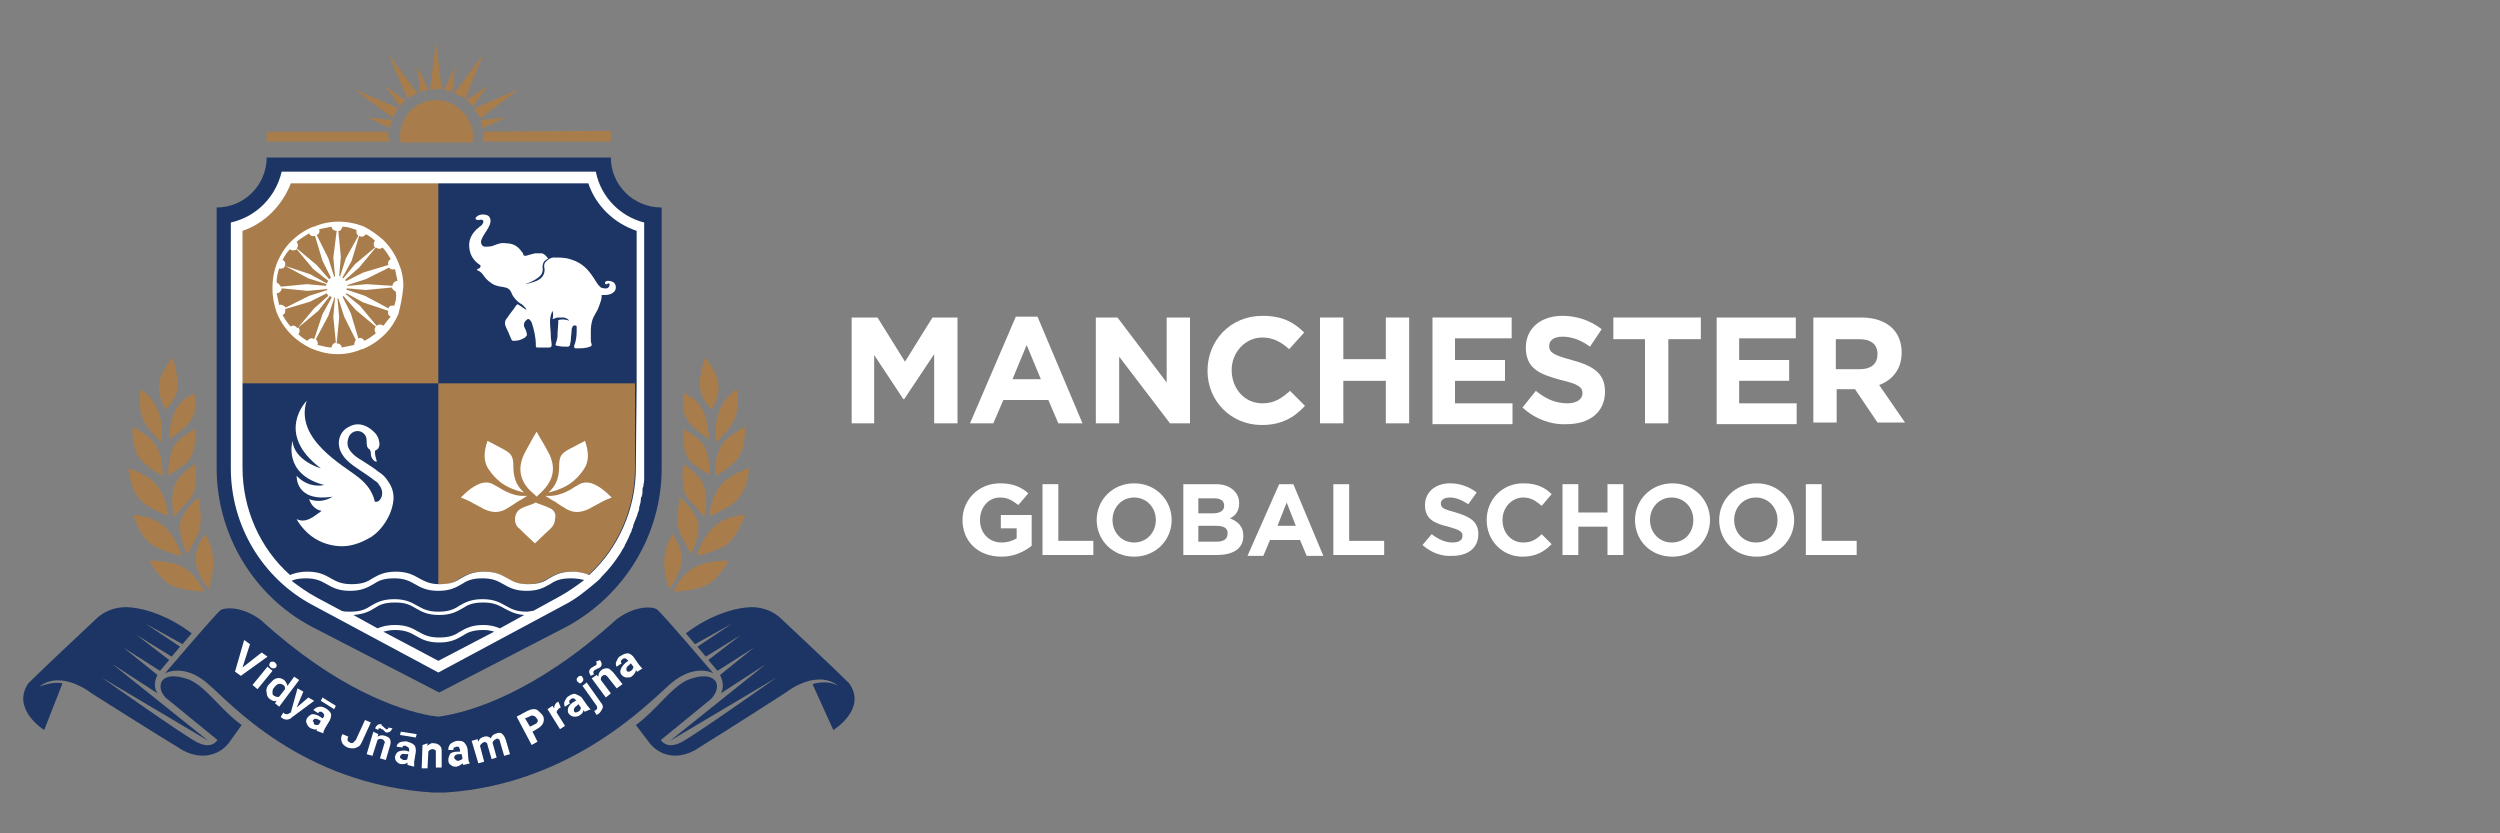 <?xml version="1.0" encoding="utf-8"?>
<!-- Generator: Adobe Illustrator 27.6.1, SVG Export Plug-In . SVG Version: 6.00 Build 0)  -->
<svg version="1.1" id="Layer_1" xmlns="http://www.w3.org/2000/svg" xmlns:xlink="http://www.w3.org/1999/xlink" x="0px" y="0px"
	 viewBox="0 0 300 100" style="enable-background:new 0 0 300 100;" xml:space="preserve">
<rect x="0" y="0" width="300" height="100" fill="#808080" stroke="none"/>
<style type="text/css">
	.st0{fill:#1C3564;}
	.st1{fill:#A87D4B;}
	.st2{fill:#FFFFFF;}
	.st3{fill:none;}
	.st4{fill-rule:evenodd;clip-rule:evenodd;fill:#FFFFFF;}
</style>
<g>
	<g>
		<g>
			<path class="st0" d="M73.3,18.9H32c0,3.3-2.7,6-6,6v31.3c0,7.9,4.4,15.3,11.4,19l15.3,7.9l0,0l0,0l15.3-7.9
				c7-3.8,11.4-11.1,11.4-19V24.9C76,24.9,73.3,22.2,73.3,18.9z"/>
		</g>
		<g>
			<g>
				<g>
					<path class="st0" d="M19.4,81.8c0,0,0.5-1.3,3.4-0.2c2,0.9,3.8,3.7,6.2,5.4l-1.5,2.1c-0.9,1.2-2.4,1.8-4,1.5
						c-0.6-0.1-1.4-0.4-2.1-0.9C18.4,87.9,11,83.2,11,83.2s-3.6-2.9-6.3-0.8C6.5,81.7,7.5,82,7.5,82l-2.2,5.6c0,0-4-2.5-1.9-5.6
						c2-2,6-5.7,8.1-7.7c1.1-1.1,2.7-1.6,4.3-1.4c1.8,0.2,4.4,1,7.2,3.1l-1.1,1.3l-4.5-2.5l4.2,2.8l-1,1.2l-4.2-2.6l3.9,3l-1.1,1.3
						l-4.4-2.8l4.1,3.3c0,0-0.7,1.2,0,2.2l-5.4-3.5l11.5,9.2l-12.8-7.6c0,0,10.2,7.2,11.5,7.8c1.2,0.6,2,0.3,2.4-0.3l-6-4.9
						C19.9,83.8,18.9,82.8,19.4,81.8z"/>
				</g>
			</g>
			<g>
				<g>
					<g>
						<path class="st0" d="M85.9,81.8c0,0-0.6-1.3-3.4-0.2c-2,0.9-3.8,3.7-6.2,5.4l1.6,2.1c0.9,1.2,2.4,1.8,3.9,1.5
							c0.6-0.1,1.4-0.4,2.1-0.9c3.1-1.9,10.4-6.6,10.4-6.6s3.6-2.9,6.3-0.8c-1.5-0.8-3.1-0.2-3.1-0.2l2.5,5.5c0,0,4.1-2.5,1.9-5.6
							c-2-2-6-5.7-8.1-7.7c-1.1-1.1-2.7-1.6-4.3-1.4c-1.8,0.2-4.4,1-7.2,3.1l1.1,1.3l4.5-2.5l-4.2,2.8l1,1.2l4.2-2.6l-3.9,3l1.1,1.3
							l4.4-2.8l-4.1,3.3c0,0,0.7,1.2,0.1,2.2l5.4-3.5l-11.5,9.2l12.8-7.6c0,0-10.2,7.2-11.5,7.8c-1.2,0.6-2,0.3-2.4-0.3l6-4.9
							C85.4,83.8,86.4,82.8,85.9,81.8z"/>
					</g>
				</g>
				<g>
					<path class="st0" d="M78.8,73.1c-0.5-0.3-2.5-0.5-4.8,1.2c-9.7,8.8-17.6,11.2-21.4,11.7c-0.2,0-0.5-0.1-0.8-0.1
						c-4-0.7-11.5-3.3-20.5-11.5c-2.3-1.7-4.3-1.5-4.8-1.2c-0.5,0.3-6.7,7.6-6.7,7.6s2.3-1.3,5.2,1.3c2.5,2.1,11.1,12,26.9,13
						c0.3,0,1.4,0,1.6,0c15.1-1,24.4-10.8,26.9-13c3-2.6,5.2-1.3,5.2-1.3S79.3,73.4,78.8,73.1z"/>
				</g>
			</g>
		</g>
		<g>
			<g>
				<g>
					<path class="st1" d="M25,70.7c0,0,0.6-1.8,0.6-3.2c0-1.9-1-3.4-1-3.4s-1.3,1.7-1.1,3.3C23.7,68.9,25,70.7,25,70.7z"/>
				</g>
				<g>
					<path class="st1" d="M17.9,67.3c0,0,2.1-0.1,3.7,0.6c1.9,0.8,2.9,3.1,2.9,3.1s-2.8-0.1-4.2-0.9C19,69.2,17.9,67.3,17.9,67.3z"
						/>
				</g>
			</g>
			<g>
				<g>
					<path class="st1" d="M22.5,66.5c0,0,0.7-1.4,1.2-2.3c0.8-1.5,0.1-4.5,0.1-4.5s-2,1.6-2.2,3.3C21.5,64.6,22.5,66.5,22.5,66.5z"
						/>
				</g>
				<g>
					<path class="st1" d="M16,61.8c0,0,1.5,0,2.9,0.8c2.1,1.2,2.9,4.1,2.9,4.1s-2.6-0.5-3.9-1.6C16.6,63.9,16,61.8,16,61.8z"/>
				</g>
			</g>
			<g>
				<g>
					<path class="st1" d="M20.9,62c0,0,1.1-1.3,1.8-2c1.2-1.3,0.7-4.3,0.7-4.3s-2,1.2-2.5,2.7C20.4,60,20.9,62,20.9,62z"/>
				</g>
				<g>
					<path class="st1" d="M15.4,56.2c0,0,2.1,0.6,3.2,1.8c1.4,1.5,1.6,3.9,1.6,3.9s-2.6-0.9-3.6-2.2C15.6,58.4,15.4,56.2,15.4,56.2z
						"/>
				</g>
			</g>
			<g>
				<g>
					<path class="st1" d="M20.2,57c0,0,1.6-0.9,2.3-1.6c1.2-1.2,0.9-3.9,0.9-3.9s-2.1,1-2.7,2.4C20.1,55.3,20.2,57,20.2,57z"/>
				</g>
				<g>
					<path class="st1" d="M15.9,51.2c0,0,1.8,1,2.5,1.8c1.3,1.6,1.1,4.1,1.1,4.1s-2.2-1.1-3-2.5C15.8,53.3,15.9,51.2,15.9,51.2z"/>
				</g>
			</g>
			<g>
				<path class="st1" d="M20.3,52.7c0,0,1.7-1.1,2.4-2c1.2-1.5,0.6-3.5,0.6-3.5s-1.8,0.7-2.4,2.4C20.3,50.9,20.3,52.7,20.3,52.7z"/>
			</g>
			<g>
				<path class="st1" d="M16.9,46.7c0,0,1.2,0.8,1.8,2c1,1.8,0.7,4.4,0.7,4.4s-1.8-1.6-2.3-3C16.5,48.6,16.9,46.7,16.9,46.7z"/>
			</g>
			<g>
				<g>
					<path class="st1" d="M20.7,42.9c0,0,0.5,1.5,0.6,2.7c0.2,2.3-1.4,3.5-1.4,3.5s-1.2-1.7-0.7-3.6C19.6,44.3,20.7,42.9,20.7,42.9z
						"/>
				</g>
			</g>
		</g>
		<g>
			<g>
				<g>
					<path class="st1" d="M80.3,70.7c0,0-0.6-1.8-0.6-3.2c0-1.9,1-3.4,1-3.4s1.3,1.7,1.1,3.3C81.6,68.9,80.3,70.7,80.3,70.7z"/>
				</g>
				<g>
					<path class="st1" d="M87.4,67.3c0,0-2.1-0.1-3.7,0.6c-1.9,0.8-2.9,3.1-2.9,3.1s2.8-0.1,4.2-0.9C86.4,69.2,87.4,67.3,87.4,67.3z
						"/>
				</g>
			</g>
			<g>
				<g>
					<path class="st1" d="M82.9,66.5c0,0-0.7-1.4-1.2-2.3c-0.8-1.5-0.1-4.5-0.1-4.5s2,1.6,2.2,3.3C83.9,64.6,82.9,66.5,82.9,66.5z"
						/>
				</g>
				<g>
					<path class="st1" d="M89.4,61.8c0,0-1.6,0-2.9,0.8c-2.1,1.2-2.9,4.1-2.9,4.1s2.6-0.5,3.9-1.6C88.7,63.9,89.4,61.8,89.4,61.8z"
						/>
				</g>
			</g>
			<g>
				<g>
					<path class="st1" d="M84.5,62c0,0-1.1-1.3-1.8-2c-1.2-1.3-0.7-4.3-0.7-4.3s2,1.2,2.5,2.7C85,60,84.5,62,84.5,62z"/>
				</g>
				<g>
					<path class="st1" d="M89.9,56.2c0,0-2.1,0.6-3.2,1.8c-1.4,1.5-1.6,3.9-1.6,3.9s2.6-0.9,3.6-2.2C89.7,58.4,89.9,56.2,89.9,56.2z
						"/>
				</g>
			</g>
			<g>
				<g>
					<path class="st1" d="M85.2,57c0,0-1.6-0.9-2.3-1.6c-1.2-1.2-0.9-3.9-0.9-3.9s2.1,1,2.7,2.4C85.2,55.3,85.2,57,85.2,57z"/>
				</g>
				<g>
					<path class="st1" d="M89.4,51.2c0,0-1.8,1-2.5,1.8c-1.3,1.6-1.1,4.1-1.1,4.1s2.2-1.1,3-2.5C89.5,53.3,89.4,51.2,89.4,51.2z"/>
				</g>
			</g>
			<g>
				<path class="st1" d="M85.1,52.7c0,0-1.7-1.1-2.4-2c-1.2-1.5-0.6-3.5-0.6-3.5s1.8,0.7,2.4,2.4C85,50.9,85.1,52.7,85.1,52.7z"/>
			</g>
			<g>
				<path class="st1" d="M88.4,46.7c0,0-1.2,0.8-1.8,2c-1,1.8-0.7,4.4-0.7,4.4s1.8-1.6,2.3-3C88.8,48.6,88.4,46.7,88.4,46.7z"/>
			</g>
			<g>
				<g>
					<path class="st1" d="M84.6,42.9c0,0-0.5,1.5-0.6,2.7c-0.2,2.3,1.4,3.5,1.4,3.5s1.2-1.7,0.7-3.6C85.8,44.3,84.6,42.9,84.6,42.9z
						"/>
				</g>
			</g>
		</g>
		<g>
			<path class="st2" d="M73.9,34.5c0,0.5-0.5,0.9-1.3,0.9c-0.1,0-0.3,0-0.4,0c0,0.6-0.1,0.7-0.3,1.3c-0.2,0.6-0.4,0.8-0.7,1.4
				c-0.2,0.4-0.3,1.1-0.3,1.5c0,0.4,0,0.7,0,1.1c0,0.2,0,0.4,0.1,0.6c0,0.2,0,0.2-0.2,0.3c-0.5,0.2-1,0.2-1.6,0.2
				c-0.1,0-0.1,0-0.1,0c-0.2,0-0.2-0.1-0.2-0.3c0.2-0.5,0.3-1.1,0.3-1.7c0-0.2,0-0.4,0-0.6c0-0.2-0.4-0.2-0.5,0
				c0,0.1-0.1,0.2-0.1,0.3c0,0.4-0.1,0.9-0.1,1.3c0,0.2-0.1,0.4-0.1,0.6c-0.1,0.2-0.2,0.2-0.3,0.2c-0.4,0-0.8,0-1.2-0.1
				c-0.2,0-0.3-0.1-0.2-0.3c0.1-0.3,0.2-0.6,0.2-0.9c0-0.6,0.1-1.3,0.1-1.9c0.4-0.1,0.9-0.1,1.3,0.1c-0.1-0.2-0.3-0.3-0.6-0.4
				c-0.2,0-0.5,0-0.7,0s-0.4,0.1-0.7,0.2c0.1-0.3,0.1-0.7,0-1c-0.2,0.4-0.3,0.9-0.3,1.3c0,0.6,0.1,1.2,0.1,1.8c0,0.3,0.1,0.7,0.1,1
				c0,0.2-0.1,0.3-0.3,0.3c-0.4,0-0.9,0-1.3,0c-0.3,0-0.3,0-0.3-0.3c0-0.9-0.2-1.8-0.5-2.7c-0.1-0.2-0.3-0.5-0.5-0.4
				c-0.3,0.2-0.5,0.5-0.4,0.9c0.1,0.2,0.3,0.6,0.3,0.8c0.1,0.2,0,0.3-0.2,0.5c-0.5,0.3-0.8,0.4-1.4,0.4c-0.1,0-0.1,0-0.2-0.1
				c-0.1-0.2-0.2-0.5-0.3-0.7c-0.1-0.3-0.3-0.6-0.4-0.9c-0.2-0.4-0.1-0.8,0.2-1.1c0.3-0.5,0.7-0.9,1-1.4c0,0,0.1-0.1,0.2-0.2
				c0.4,0.2,0.7,0.5,1.1,0.7c0,0,0,0,0,0c0,0-0.1-0.1-0.1-0.2c-0.2-0.2-0.4-0.5-0.7-0.6c-0.4-0.3-0.8-0.7-1-1.2
				C61,34.1,60,34.7,59,34c-1.1-0.7-0.9-1.3-1.8-1.6c0.1-0.1,0.2-0.2,0.3-0.2c0.1,0,0.1-0.1,0.1-0.1c0.1-0.1,0.1-0.2,0-0.3
				c-0.9-0.6-1.3-1.4-1.3-2.4c0-0.8,0.4-1.4,0.9-1.9c0.2-0.1,0.3-0.3,0.5-0.4c0.2-0.1,0.2-0.3,0.3-0.4c0-0.2,0-0.2-0.1-0.3
				c-0.1-0.1-0.3,0-0.5,0c-0.1,0-0.2,0-0.3-0.1c-0.1-0.1,0-0.2,0.1-0.3c0.4-0.4,1.3-0.3,1.5,0c0.6,0.8-0.6,1.9-0.9,2.7
				c-0.2,0.4,0,0.9,0.4,0.9c0.4,0,0.8,0,1.2-0.2c0.5-0.2,0.9-0.3,1.4-0.2c0.8,0,1.4,0.4,1.8,1c0.1,0.1,0.2,0.2,0.2,0.4
				c0.1,0.1,0.2,0.1,0.3,0.1c0.3-0.1,0.7-0.2,1.1-0.3c0.3,0,0.6,0,0.8,0c0.2,0,0.4,0.2,0.6,0.4c0.1,0.1,0.1,0.2,0.2,0.2
				c-0.1,0.1-0.2,0.1-0.3,0.2c-0.3,0.2-0.4,0.5-0.4,0.9c0.1,0.5-0.1,0.9-0.5,1.2c-0.4,0.3-0.8,0.5-1.3,0.7c-0.1,0-0.1,0-0.2,0.1
				c0,0,0,0,0,0c0.4-0.1,0.8-0.2,1.3-0.4c0.7-0.3,1.1-0.9,0.9-1.7c0-0.2,0-0.4,0.2-0.6c0.3-0.3,0.6-0.5,1-0.5c0.6,0,1.3,0,1.9,0.2
				c1.1,0.3,1.9,0.9,2.6,1.9c0.3,0.4,0.5,0.8,0.8,1.2c0.1,0.1,0.2,0.2,0.3,0.3c0.2,0.1,0.8,0.2,0.9,0c0.2-0.2,0.2-0.5,0-0.5
				c-0.1,0-0.2,0.2-0.3,0.1c-0.1,0-0.1-0.1-0.1-0.2c0-0.1,0.2-0.2,0.3-0.2C73.6,33.7,73.9,34,73.9,34.5z"/>
		</g>
		<g>
			<path class="st2" d="M29.1,80.1l2.3-1.8l0.7,0.5l-3.2,2.3l-0.7-0.5l1.1-3.8l0.7,0.5L29.1,80.1z"/>
			<path class="st2" d="M30.9,82.7l-0.6-0.5l1.8-2.2l0.6,0.5L30.9,82.7z M32.4,79.5c0.1-0.1,0.2-0.1,0.3-0.1c0.1,0,0.2,0,0.3,0.1
				c0.1,0.1,0.2,0.2,0.2,0.3s0,0.2-0.1,0.3c-0.1,0.1-0.2,0.1-0.3,0.1c-0.1,0-0.2,0-0.3-0.1c-0.1-0.1-0.2-0.2-0.2-0.3
				C32.3,79.7,32.4,79.6,32.4,79.5z"/>
			<path class="st2" d="M32.3,82.1c0.3-0.3,0.5-0.6,0.9-0.7c0.3-0.1,0.6,0,0.9,0.2c0.2,0.2,0.3,0.4,0.4,0.7l0.8-1.1l0.6,0.4
				l-2.4,3.2l-0.5-0.4l0.2-0.3c-0.3,0.1-0.5,0-0.8-0.2c-0.3-0.2-0.4-0.5-0.4-0.8C31.9,82.8,32,82.4,32.3,82.1z M32.9,82.5
				c-0.2,0.2-0.2,0.4-0.2,0.6s0,0.3,0.2,0.4c0.2,0.1,0.4,0.2,0.6,0.1l0.7-0.9c0-0.2,0-0.4-0.2-0.5C33.5,81.9,33.2,82.1,32.9,82.5z"
				/>
			<path class="st2" d="M35.6,84.9l1.4-1.2l0.7,0.4l-2.7,2l-0.1,0.1c-0.3,0.2-0.7,0.2-1,0c-0.1-0.1-0.2-0.1-0.2-0.2l0.3-0.5l0.1,0.1
				c0.1,0.1,0.2,0.1,0.3,0.1s0.2,0,0.3-0.1l0.2-0.1l0.8-2.9l0.7,0.4L35.6,84.9z"/>
			<path class="st2" d="M38,87.7c0-0.1,0-0.2,0.1-0.2c-0.3,0.1-0.5,0-0.8-0.1c-0.2-0.1-0.4-0.3-0.5-0.6c-0.1-0.2-0.1-0.4,0.1-0.7
				c0.2-0.2,0.4-0.4,0.6-0.4c0.3,0,0.6,0.1,0.9,0.3l0.3,0.2l0.1-0.1c0.1-0.1,0.1-0.2,0.1-0.3c0-0.1-0.1-0.2-0.2-0.3
				c-0.1-0.1-0.2-0.1-0.3-0.1c-0.1,0-0.2,0.1-0.2,0.2l-0.6-0.4c0.1-0.1,0.2-0.2,0.4-0.3s0.3-0.1,0.5-0.1s0.4,0.1,0.6,0.2
				c0.3,0.2,0.5,0.4,0.6,0.6c0.1,0.2,0,0.5-0.1,0.8l-0.6,1c-0.1,0.2-0.2,0.4-0.2,0.6l0,0L38,87.7z M37.7,86.9
				c0.1,0.1,0.2,0.1,0.3,0.1c0.1,0,0.2,0,0.3-0.1l0.2-0.4l-0.2-0.1c-0.3-0.2-0.6-0.2-0.7,0l0,0c-0.1,0.1-0.1,0.2,0,0.2
				S37.6,86.8,37.7,86.9z M40.1,85.1l-1.6-1l0.2-0.4l1.6,1L40.1,85.1z"/>
			<path class="st2" d="M43.8,86.4l0.7,0.3l-1.1,2.4c-0.1,0.2-0.2,0.4-0.4,0.5c-0.2,0.1-0.4,0.2-0.6,0.2c-0.2,0-0.4,0-0.7-0.1
				c-0.4-0.2-0.6-0.4-0.7-0.7c-0.1-0.3-0.1-0.6,0.1-0.9l0.7,0.3c-0.1,0.2-0.1,0.3-0.1,0.4c0,0.1,0.1,0.2,0.3,0.3
				c0.1,0.1,0.3,0.1,0.4,0c0.1-0.1,0.2-0.2,0.3-0.3L43.8,86.4z"/>
			<path class="st2" d="M45.4,88.1l-0.1,0.3c0.3-0.2,0.6-0.2,0.9-0.1c0.3,0.1,0.5,0.2,0.6,0.4s0.1,0.5,0,0.8l-0.5,1.7l-0.7-0.2
				l0.5-1.7c0.1-0.2,0.1-0.3,0-0.4c-0.1-0.1-0.1-0.2-0.3-0.2c-0.2-0.1-0.4,0-0.5,0.1l-0.6,1.9l-0.7-0.2l0.8-2.7L45.4,88.1z
				 M47.1,87.4c-0.1,0.2-0.2,0.3-0.3,0.4c-0.2,0.1-0.3,0.1-0.4,0.1c-0.1,0-0.1,0-0.2-0.1s-0.1-0.1-0.2-0.2s-0.1-0.1-0.2-0.1
				c0,0-0.1,0-0.1-0.1c-0.1,0-0.1,0-0.2,0s-0.1,0.1-0.1,0.2l-0.4-0.2c0.1-0.2,0.2-0.3,0.3-0.4s0.3-0.1,0.4-0.1c0.1,0,0.1,0,0.1,0.1
				s0.1,0.1,0.2,0.2c0.1,0.1,0.1,0.1,0.2,0.2c0,0,0.1,0,0.1,0.1c0.1,0,0.1,0,0.2,0c0.1,0,0.1-0.1,0.1-0.2L47.1,87.4z"/>
			<path class="st2" d="M48.9,91.8c0-0.1,0-0.2,0-0.3c-0.2,0.2-0.5,0.2-0.7,0.2c-0.3,0-0.5-0.2-0.6-0.3c-0.2-0.2-0.2-0.4-0.2-0.6
				c0.1-0.3,0.2-0.5,0.4-0.6s0.6-0.2,1-0.1l0.3,0.1l0-0.2c0-0.1,0-0.2-0.1-0.3s-0.2-0.1-0.3-0.2c-0.1,0-0.2,0-0.3,0
				c-0.1,0.1-0.1,0.1-0.1,0.2l-0.7-0.1c0-0.2,0.1-0.3,0.2-0.4c0.1-0.1,0.3-0.2,0.5-0.2s0.4-0.1,0.6,0c0.3,0.1,0.6,0.2,0.8,0.4
				s0.2,0.5,0.2,0.8l-0.2,1.2c0,0.3,0,0.5,0,0.6l0,0L48.9,91.8z M49.9,88.5L48,88.2l0.1-0.4l1.9,0.3L49.9,88.5z M48.4,91.2
				c0.1,0,0.2,0,0.3,0s0.2-0.1,0.2-0.2l0.1-0.5l-0.3,0c-0.4-0.1-0.6,0-0.7,0.3l0,0c0,0.1,0,0.2,0.1,0.2
				C48.2,91.1,48.2,91.1,48.4,91.2z"/>
			<path class="st2" d="M51.3,89.2l0,0.3c0.2-0.2,0.5-0.4,0.8-0.3c0.3,0,0.5,0.1,0.7,0.3s0.2,0.4,0.2,0.8l0,1.8l-0.7,0l0-1.8
				c0-0.2,0-0.3-0.1-0.3c-0.1-0.1-0.2-0.1-0.3-0.1c-0.2,0-0.4,0.1-0.5,0.3l-0.1,2l-0.7,0l0.1-2.8L51.3,89.2z"/>
			<path class="st2" d="M55.6,91.8c0-0.1-0.1-0.1-0.1-0.2c-0.2,0.2-0.4,0.3-0.7,0.4c-0.3,0-0.5,0-0.7-0.2c-0.2-0.1-0.3-0.3-0.3-0.6
				c0-0.3,0.1-0.5,0.2-0.7s0.5-0.3,0.9-0.3l0.3,0l0-0.2c0-0.1-0.1-0.2-0.1-0.3s-0.2-0.1-0.3-0.1c-0.1,0-0.2,0.1-0.3,0.1
				s-0.1,0.2-0.1,0.3L53.8,90c0-0.2,0-0.3,0.1-0.5s0.2-0.3,0.4-0.4c0.2-0.1,0.4-0.2,0.6-0.2c0.3,0,0.6,0,0.8,0.2
				c0.2,0.2,0.3,0.4,0.4,0.7l0.1,1.2c0,0.3,0.1,0.5,0.2,0.6v0L55.6,91.8z M55,91.3c0.1,0,0.2-0.1,0.3-0.1c0.1-0.1,0.2-0.1,0.2-0.2
				l-0.1-0.5l-0.3,0c-0.4,0-0.6,0.2-0.6,0.4v0c0,0.1,0.1,0.2,0.1,0.2C54.8,91.3,54.9,91.3,55,91.3z"/>
			<path class="st2" d="M57.3,88.7l0.1,0.3c0.1-0.3,0.3-0.5,0.7-0.6c0.3-0.1,0.6,0,0.8,0.2c0.1-0.3,0.3-0.5,0.7-0.6
				c0.3-0.1,0.5-0.1,0.7,0.1s0.3,0.4,0.4,0.7l0.5,1.7l-0.7,0.2l-0.5-1.7c0-0.2-0.1-0.3-0.2-0.3c-0.1-0.1-0.2-0.1-0.3,0
				c-0.2,0.1-0.3,0.2-0.4,0.4l0.5,1.8L59,91.1l-0.5-1.7c0-0.2-0.1-0.3-0.2-0.3c-0.1-0.1-0.2-0.1-0.3,0c-0.2,0.1-0.3,0.2-0.4,0.4
				l0.5,1.9l-0.7,0.2l-0.8-2.7L57.3,88.7z"/>
			<path class="st2" d="M63.9,87.8l0.6,1.2l-0.7,0.4L62,86l1.3-0.7c0.2-0.1,0.5-0.2,0.7-0.2c0.2,0,0.4,0,0.6,0.2s0.3,0.3,0.5,0.5
				c0.2,0.3,0.2,0.6,0.1,0.9c-0.1,0.3-0.4,0.6-0.8,0.8L63.9,87.8z M63.6,87.2l0.6-0.3c0.2-0.1,0.3-0.2,0.3-0.3
				c0.1-0.1,0-0.3-0.1-0.4s-0.2-0.3-0.4-0.3c-0.2-0.1-0.3,0-0.5,0.1L63,86.2L63.6,87.2z"/>
			<path class="st2" d="M67.3,84.9c-0.1,0-0.2,0.1-0.2,0.1c-0.2,0.2-0.3,0.3-0.3,0.5l1,1.6l-0.6,0.4l-1.5-2.4l0.6-0.4l0.2,0.3
				c0-0.3,0.1-0.5,0.3-0.7c0.1,0,0.1-0.1,0.2-0.1L67.3,84.9z"/>
			<path class="st2" d="M70.2,85.4c-0.1,0-0.1-0.1-0.2-0.2c0,0.3-0.2,0.5-0.4,0.6c-0.2,0.2-0.5,0.2-0.7,0.2s-0.4-0.1-0.6-0.3
				c-0.2-0.2-0.2-0.5-0.1-0.8c0.1-0.2,0.3-0.5,0.7-0.7l0.3-0.2L69.1,84c-0.1-0.1-0.2-0.2-0.3-0.2s-0.2,0-0.3,0.1
				c-0.1,0.1-0.2,0.2-0.2,0.2c0,0.1,0,0.2,0.1,0.3l-0.6,0.4c-0.1-0.1-0.1-0.3-0.1-0.4c0-0.2,0.1-0.3,0.2-0.5
				c0.1-0.2,0.2-0.3,0.4-0.4c0.3-0.2,0.6-0.3,0.8-0.2s0.5,0.2,0.7,0.4l0.7,1c0.2,0.2,0.3,0.4,0.4,0.4l0,0L70.2,85.4z M69.4,85.4
				c0.1-0.1,0.2-0.1,0.2-0.2c0.1-0.1,0.1-0.2,0.1-0.3l-0.3-0.4l-0.2,0.2c-0.3,0.2-0.4,0.4-0.3,0.7l0,0c0.1,0.1,0.1,0.1,0.2,0.1
				C69.2,85.5,69.3,85.4,69.4,85.4z"/>
			<path class="st2" d="M69.3,81.8c-0.1-0.1-0.1-0.2-0.1-0.3s0.1-0.2,0.2-0.3c0.1-0.1,0.2-0.1,0.3-0.1c0.1,0,0.2,0.1,0.2,0.2
				c0.1,0.1,0.1,0.2,0.1,0.3s-0.1,0.2-0.2,0.3c-0.1,0.1-0.2,0.1-0.3,0.1C69.5,81.9,69.4,81.9,69.3,81.8z M70.4,81.9l1.7,2.4
				c0.2,0.2,0.3,0.5,0.2,0.7s-0.2,0.4-0.4,0.6c-0.1,0.1-0.2,0.1-0.3,0.2l-0.3-0.5c0.1,0,0.2-0.1,0.2-0.1c0.2-0.1,0.2-0.3,0.1-0.5
				l-1.7-2.4L70.4,81.9z"/>
			<path class="st2" d="M72,79.2c0.1,0.2,0.2,0.3,0.2,0.5S72.1,80,72,80.1c-0.1,0-0.1,0.1-0.2,0.1s-0.1,0-0.2,0.1s-0.2,0-0.2,0.1
				c0,0-0.1,0-0.1,0.1c-0.1,0-0.1,0.1-0.1,0.2c0,0.1,0,0.1,0.1,0.2l-0.4,0.2c-0.1-0.2-0.2-0.3-0.2-0.5c0-0.2,0.1-0.3,0.2-0.4
				c0,0,0.1-0.1,0.1-0.1c0,0,0.1,0,0.2-0.1s0.2-0.1,0.2-0.1c0,0,0.1,0,0.1-0.1c0.1,0,0.1-0.1,0.1-0.2c0-0.1,0-0.1-0.1-0.2L72,79.2z
				 M71.6,81l0.2,0.2c0-0.3,0.1-0.6,0.4-0.8c0.2-0.2,0.5-0.2,0.7-0.2s0.4,0.2,0.7,0.5l1.1,1.4L74,82.6l-1.1-1.4
				c-0.1-0.1-0.2-0.2-0.3-0.2c-0.1,0-0.2,0-0.3,0.1c-0.2,0.1-0.2,0.3-0.2,0.5l1.2,1.6l-0.6,0.5L71,81.4L71.6,81z"/>
			<path class="st2" d="M76.5,80.6c-0.1,0-0.1-0.1-0.2-0.2c0,0.3-0.2,0.5-0.4,0.7c-0.2,0.2-0.4,0.2-0.7,0.2c-0.2,0-0.4-0.1-0.6-0.3
				c-0.2-0.2-0.2-0.5-0.1-0.7c0.1-0.3,0.3-0.5,0.6-0.8l0.3-0.2l-0.1-0.1c-0.1-0.1-0.2-0.2-0.3-0.2c-0.1,0-0.2,0-0.3,0.1
				c-0.1,0.1-0.2,0.2-0.2,0.2c0,0.1,0,0.2,0.1,0.3L74,80c-0.1-0.1-0.1-0.3-0.1-0.4s0.1-0.3,0.2-0.5c0.1-0.2,0.2-0.3,0.4-0.4
				c0.3-0.2,0.6-0.3,0.8-0.3c0.3,0,0.5,0.2,0.7,0.4l0.7,1c0.2,0.2,0.3,0.4,0.4,0.4l0,0L76.5,80.6z M75.7,80.5
				c0.1-0.1,0.2-0.1,0.2-0.2C76,80.2,76,80.1,76,80l-0.3-0.4l-0.2,0.2c-0.3,0.2-0.4,0.4-0.3,0.7l0,0c0.1,0.1,0.1,0.1,0.2,0.1
				C75.5,80.6,75.6,80.6,75.7,80.5z"/>
		</g>
		<path class="st2" d="M44.6,64.4c-0.4,0.2-2.1,1.4-4.3,1.1c-2.3-0.3-3.7-1.6-4.6-3c0-0.1-0.1-0.1-0.1-0.2c1.1,0.5,1.9-0.2,3-1
			c-1.2-0.2-1.5-1.4-1.5-1.4c1.6,0.6,2.8-0.3,2.8-0.3c-4.5,0.7-4.3-2.5-4.3-2.5c1.5,1.6,3.3,1.1,3.3,1.1c-5-1.3-3.8-5.3-3.8-5.3
			c0.2,2.4,3.4,3.3,3.4,3.3c-5.6-4.2-1.7-8.1-1.7-8.1c-1.5,4.6,4.5,7.8,6.1,9.1c2,1.5,2,3,2.1,3c0.6,0.2,1.3-1,0.5-2l0,0l0,0
			c-0.1-0.2-0.3-0.4-0.5-0.5c-0.5-0.4-1.1-0.8-1.7-1.2c-0.6-0.4-1.2-0.8-1.7-1.3c-0.4-0.4-0.8-1-0.9-1.6c-0.2-1,0.3-2,1.2-2.4
			c0.9-0.5,1.8-0.3,2.6,0.3c0.5,0.4,0.9,0.8,1,1.5c0.1,0.3,0,0.6-0.1,0.8c-0.1,0.1-0.2,0.2-0.4,0.3C45,54.1,45,54.2,45,54.3
			c0,0.3,0.1,0.7,0.2,1c0,0,0,0.1,0,0.1c-0.2,0-0.3-0.1-0.4-0.2c-0.2-0.2-0.3-0.5-0.3-0.8c0-0.1,0-0.2-0.1-0.4c0,0,0-0.1-0.1-0.1
			C44,53.7,44,53.3,44,53c0-0.5-0.1-0.8-0.5-1.1c-0.6-0.4-1.5-0.1-1.7,0.7c-0.2,0.6-0.1,1.1,0.3,1.6c0.4,0.5,0.9,0.8,1.4,1.1
			c0.6,0.4,1.3,0.8,1.9,1.3c0.5,0.3,0.9,0.7,1.2,1.2c0.5,0.7,0.7,1.5,0.6,2.3C47,61.9,45.8,63.6,44.6,64.4z"/>
		<g>
			<path class="st1" d="M52.3,10.7c0.2,0,0.5,0,0.7,0L52.3,5l-0.7,5.8C51.9,10.7,52.1,10.7,52.3,10.7z"/>
			<path class="st1" d="M50.9,10.9c0.2,0,0.3-0.1,0.5-0.1l-1.3-2.8l0.3,3C50.5,11,50.7,11,50.9,10.9z"/>
			<path class="st1" d="M49.5,11.5c0.2-0.1,0.4-0.2,0.6-0.3l-3.5-4.7l2.3,5.3C49.1,11.7,49.3,11.6,49.5,11.5z"/>
			<path class="st1" d="M48.3,12.4c0.1-0.1,0.2-0.2,0.4-0.3l-2.5-1.8l1.8,2.5C48.1,12.6,48.2,12.5,48.3,12.4z"/>
			<path class="st1" d="M47.4,13.6c0.1-0.2,0.2-0.4,0.4-0.6l-5.3-2.3l4.7,3.5C47.2,14,47.3,13.8,47.4,13.6z"/>
			<path class="st1" d="M46.9,14.9c0-0.2,0.1-0.3,0.2-0.5l-3-0.3l2.8,1.3C46.8,15.3,46.8,15.1,46.9,14.9z"/>
			<path class="st1" d="M57.8,14.9c0,0.2,0.1,0.3,0.1,0.5l2.8-1.3l-3,0.3C57.7,14.6,57.8,14.8,57.8,14.9z"/>
			<path class="st1" d="M57.3,13.6c0.1,0.2,0.2,0.4,0.3,0.6l4.7-3.5L56.9,13C57,13.2,57.1,13.4,57.3,13.6z"/>
			<path class="st1" d="M56.4,12.4c0.1,0.1,0.2,0.2,0.3,0.4l1.8-2.5L56,12C56.1,12.1,56.2,12.3,56.4,12.4z"/>
			<path class="st1" d="M55.2,11.5c0.2,0.1,0.4,0.2,0.6,0.4L58,6.5l-3.5,4.7C54.8,11.3,55,11.4,55.2,11.5z"/>
			<path class="st1" d="M53.8,10.9c0.2,0,0.3,0.1,0.5,0.1l0.3-3l-1.3,2.8C53.5,10.8,53.6,10.9,53.8,10.9z"/>
		</g>
		<path class="st1" d="M58,15.8c0,0.2,0,0.4,0,0.6s0,0.4,0,0.6h15.3v-1.3L58,15.8L58,15.8z"/>
		<path class="st1" d="M46.6,16.4c0-0.2,0-0.4,0-0.6H32V17h14.7C46.7,16.8,46.6,16.6,46.6,16.4z"/>
		<path class="st3" d="M66.1,70c-0.7,0.4-1.4,0.8-2.8,0.8s-2.1-0.4-2.8-0.8c-0.6-0.4-1.2-0.7-2.5-0.7c-1.2,0-1.8,0.3-2.5,0.7
			c-0.7,0.4-1.4,0.8-2.8,0.8s-2.1-0.4-2.8-0.8c-0.6-0.4-1.2-0.7-2.5-0.7c-1.2,0-1.8,0.3-2.5,0.7c-0.7,0.4-1.4,0.8-2.8,0.8
			S40,70.4,39.4,70c-0.6-0.4-1.2-0.7-2.5-0.7c-0.7,0-1.2,0.1-1.7,0.3c0.9,0.8,1.9,1.4,3,2l3,1.6c0.3,0.1,0.6,0.1,1,0.1
			c1.2,0,1.8-0.3,2.5-0.7c0.7-0.4,1.4-0.8,2.8-0.8s2.1,0.4,2.8,0.8c0.6,0.4,1.2,0.7,2.5,0.7c1.2,0,1.8-0.3,2.5-0.7
			c0.7-0.4,1.4-0.8,2.8-0.8s2.1,0.4,2.8,0.8c0.6,0.4,1.2,0.7,2.5,0.7c0.3,0,0.5,0,0.8-0.1l3.1-1.7c1.1-0.6,2.1-1.3,3-2.1
			c-0.4-0.1-0.9-0.2-1.6-0.2C67.3,69.2,66.7,69.6,66.1,70z"/>
		<path class="st3" d="M58,72.3c-1.2,0-1.8,0.3-2.5,0.7c-0.7,0.4-1.4,0.8-2.8,0.8s-2.1-0.4-2.8-0.8c-0.6-0.4-1.2-0.7-2.5-0.7
			c-1.2,0-1.8,0.3-2.5,0.7c-0.6,0.4-1.3,0.7-2.5,0.8l2.9,1.6c0.5-0.2,1.2-0.4,2.1-0.4c1.4,0,2.1,0.4,2.8,0.8
			c0.6,0.4,1.2,0.7,2.5,0.7c1.2,0,1.8-0.3,2.5-0.7c0.7-0.4,1.4-0.8,2.8-0.8c0.9,0,1.5,0.2,2,0.4l2.8-1.5c-1.1-0.1-1.8-0.4-2.4-0.8
			C59.9,72.7,59.3,72.3,58,72.3z"/>
		<path class="st3" d="M55.5,76.3c-0.7,0.4-1.4,0.8-2.8,0.8s-2.1-0.4-2.8-0.8c-0.6-0.4-1.2-0.7-2.5-0.7c-0.6,0-1.1,0.1-1.4,0.2
			l6.6,3.6l6.7-3.6c-0.3-0.1-0.8-0.2-1.3-0.2C56.8,75.6,56.2,75.9,55.5,76.3z"/>
		<path class="st3" d="M70.5,21.9H52.6h0V46H29v10.2c0,5,2.1,9.6,5.7,12.9c0.5-0.2,1.2-0.4,2.1-0.4c1.4,0,2.1,0.4,2.8,0.8
			c0.6,0.4,1.2,0.7,2.5,0.7c1.2,0,1.8-0.3,2.5-0.7c0.7-0.4,1.4-0.8,2.8-0.8s2.1,0.4,2.8,0.8c0.6,0.4,1.2,0.7,2.5,0.7
			c1.2,0,1.8-0.3,2.5-0.7c0.7-0.4,1.4-0.8,2.8-0.8s2.1,0.4,2.8,0.8c0.6,0.4,1.2,0.7,2.5,0.7s1.8-0.3,2.5-0.7
			c0.7-0.4,1.4-0.8,2.8-0.8c0.9,0,1.6,0.2,2,0.4c3.5-3.2,5.6-7.9,5.6-12.8V27.7C73.6,26.7,71.4,24.6,70.5,21.9z"/>
		<path class="st1" d="M52.6,21.9H34.8c-0.9,2.7-3.1,4.8-5.8,5.7V46h23.6V21.9z"/>
		<path class="st3" d="M55.5,76.3c-0.7,0.4-1.4,0.8-2.8,0.8s-2.1-0.4-2.8-0.8c-0.6-0.4-1.2-0.7-2.5-0.7c-0.6,0-1.1,0.1-1.4,0.2
			l6.6,3.6l6.7-3.6c-0.3-0.1-0.8-0.2-1.3-0.2C56.8,75.6,56.2,75.9,55.5,76.3z"/>
		<path class="st3" d="M58,72.3c-1.2,0-1.8,0.3-2.5,0.7c-0.7,0.4-1.4,0.8-2.8,0.8s-2.1-0.4-2.8-0.8c-0.6-0.4-1.2-0.7-2.5-0.7
			c-1.2,0-1.8,0.3-2.5,0.7c-0.6,0.4-1.3,0.7-2.5,0.8l2.9,1.6c0.5-0.2,1.2-0.4,2.1-0.4c1.4,0,2.1,0.4,2.8,0.8
			c0.6,0.4,1.2,0.7,2.5,0.7c1.2,0,1.8-0.3,2.5-0.7c0.7-0.4,1.4-0.8,2.8-0.8c0.9,0,1.5,0.2,2,0.4l2.8-1.5c-1.1-0.1-1.8-0.4-2.4-0.8
			C59.9,72.7,59.3,72.3,58,72.3z"/>
		<path class="st3" d="M76.3,46V27.7c-2.7-0.9-4.8-3.1-5.8-5.7H52.6h0H34.8c-0.9,2.7-3.1,4.8-5.8,5.7V46v10.2c0,5,2.1,9.6,5.7,12.9
			c0.5-0.2,1.2-0.4,2.1-0.4c1.4,0,2.1,0.4,2.8,0.8c0.6,0.4,1.2,0.7,2.5,0.7c1.2,0,1.8-0.3,2.5-0.7c0.7-0.4,1.4-0.8,2.8-0.8
			s2.1,0.4,2.8,0.8c0.6,0.4,1.2,0.7,2.4,0.7V46H76.3z"/>
		<path class="st3" d="M41.2,73.2c0.3,0.1,0.6,0.1,1,0.1c1.2,0,1.8-0.3,2.5-0.7c0.7-0.4,1.4-0.8,2.8-0.8s2.1,0.4,2.8,0.8
			c0.6,0.4,1.2,0.7,2.5,0.7c1.2,0,1.8-0.3,2.5-0.7c0.7-0.4,1.4-0.8,2.8-0.8s2.1,0.4,2.8,0.8c0.6,0.4,1.2,0.7,2.5,0.7
			c0.3,0,0.5,0,0.8-0.1l3.1-1.7c1.1-0.6,2.1-1.3,3-2.1c-0.4-0.1-0.9-0.2-1.6-0.2c-1.2,0-1.8,0.3-2.5,0.7c-0.7,0.4-1.4,0.8-2.8,0.8
			s-2.1-0.4-2.8-0.8c-0.6-0.4-1.2-0.7-2.5-0.7c-1.2,0-1.8,0.3-2.5,0.7c-0.7,0.4-1.4,0.8-2.8,0.8s-2.1-0.4-2.8-0.8
			c-0.6-0.4-1.2-0.7-2.5-0.7c-1.2,0-1.8,0.3-2.5,0.7c-0.7,0.4-1.4,0.8-2.8,0.8S40,70.4,39.4,70c-0.6-0.4-1.2-0.7-2.5-0.7
			c-0.7,0-1.2,0.1-1.7,0.3c0.9,0.8,1.9,1.4,3,2L41.2,73.2z"/>
		<path class="st1" d="M55.2,69.4c0.7-0.4,1.4-0.8,2.8-0.8s2.1,0.4,2.8,0.8c0.6,0.4,1.2,0.7,2.5,0.7s1.8-0.3,2.5-0.7
			c0.7-0.4,1.4-0.8,2.8-0.8c0.9,0,1.6,0.2,2,0.4c3.5-3.2,5.6-7.9,5.6-12.8V46H52.6v24.1c0,0,0.1,0,0.1,0
			C54,70.2,54.6,69.8,55.2,69.4z"/>
		<path class="st1" d="M72.2,69.3C72.2,69.3,72.2,69.3,72.2,69.3C72.2,69.3,72.2,69.3,72.2,69.3z"/>
		<path class="st2" d="M71.5,20.6H52.6H33.8c-0.7,3-3,5.4-6.1,6.1v29.5c0,6.9,3.8,13.2,9.8,16.4l15.1,8.1l15.1-8.1
			c1.4-0.7,2.6-1.7,3.8-2.7l0,0c0.2-0.2,0.5-0.4,0.7-0.7c0,0,0,0,0,0c0.9-0.9,1.6-1.8,2.3-2.9c0-0.1,0.1-0.1,0.1-0.2
			c0.1-0.2,0.3-0.4,0.4-0.7c0-0.1,0.1-0.2,0.1-0.2c0.2-0.4,0.4-0.8,0.6-1.3c0.1-0.1,0.1-0.2,0.1-0.3c0.1-0.2,0.2-0.4,0.2-0.6
			c0.1-0.2,0.1-0.3,0.2-0.5c0.1-0.2,0.1-0.3,0.2-0.5c0.1-0.2,0.1-0.4,0.2-0.6c0.1-0.2,0.1-0.3,0.1-0.5c0.1-0.3,0.2-0.7,0.2-1
			c0-0.1,0-0.2,0.1-0.3c0.1-0.3,0.1-0.5,0.1-0.8c0-0.1,0-0.3,0.1-0.4c0-0.3,0.1-0.5,0.1-0.8c0-0.1,0-0.2,0-0.4c0-0.4,0-0.8,0-1.2V46
			V26.7C74.5,26,72.1,23.7,71.5,20.6z M52.6,79.3L46,75.8c0.4-0.1,0.8-0.2,1.4-0.2c1.2,0,1.8,0.3,2.5,0.7c0.7,0.4,1.4,0.8,2.8,0.8
			s2.1-0.4,2.8-0.8c0.6-0.4,1.2-0.7,2.5-0.7c0.6,0,1,0.1,1.3,0.2L52.6,79.3z M60,75.4c-0.5-0.2-1.1-0.4-2-0.4
			c-1.4,0-2.1,0.4-2.8,0.8c-0.6,0.4-1.2,0.7-2.5,0.7c-1.2,0-1.8-0.3-2.5-0.7c-0.7-0.4-1.4-0.8-2.8-0.8c-1,0-1.6,0.2-2.1,0.4
			l-2.9-1.6c1.2-0.1,1.9-0.4,2.5-0.8c0.6-0.4,1.2-0.7,2.5-0.7s1.8,0.3,2.5,0.7c0.7,0.4,1.4,0.8,2.8,0.8s2.1-0.4,2.8-0.8
			c0.6-0.4,1.2-0.7,2.5-0.7c1.2,0,1.8,0.3,2.5,0.7c0.6,0.3,1.2,0.7,2.4,0.8L60,75.4z M67.1,71.6l-3.1,1.7c-0.2,0-0.5,0.1-0.8,0.1
			c-1.2,0-1.8-0.3-2.5-0.7c-0.7-0.4-1.4-0.8-2.8-0.8s-2.1,0.4-2.8,0.8c-0.6,0.4-1.2,0.7-2.5,0.7c-1.2,0-1.8-0.3-2.5-0.7
			c-0.7-0.4-1.4-0.8-2.8-0.8s-2.1,0.4-2.8,0.8c-0.6,0.4-1.2,0.7-2.5,0.7c-0.4,0-0.7,0-1-0.1l-3-1.6c-1.1-0.6-2.1-1.3-3-2
			c0.4-0.2,0.9-0.3,1.7-0.3c1.2,0,1.8,0.3,2.5,0.7c0.7,0.4,1.4,0.8,2.8,0.8s2.1-0.4,2.8-0.8c0.6-0.4,1.2-0.7,2.5-0.7
			c1.2,0,1.8,0.3,2.5,0.7c0.7,0.4,1.4,0.8,2.8,0.8s2.1-0.4,2.8-0.8c0.6-0.4,1.2-0.7,2.5-0.7c1.2,0,1.8,0.3,2.5,0.7
			c0.7,0.4,1.4,0.8,2.8,0.8s2.1-0.4,2.8-0.8c0.6-0.4,1.2-0.7,2.5-0.7c0.7,0,1.2,0.1,1.6,0.2C69.2,70.3,68.2,71,67.1,71.6z
			 M76.3,56.2c0,4.9-2.1,9.6-5.6,12.8c-0.5-0.2-1.1-0.4-2-0.4c-1.4,0-2.1,0.4-2.8,0.8c-0.6,0.4-1.2,0.7-2.5,0.7s-1.8-0.3-2.5-0.7
			c-0.7-0.4-1.4-0.8-2.8-0.8s-2.1,0.4-2.8,0.8c-0.6,0.4-1.2,0.7-2.5,0.7c0,0-0.1,0-0.1,0c-1.2,0-1.8-0.4-2.4-0.7
			c-0.7-0.4-1.4-0.8-2.8-0.8s-2.1,0.4-2.8,0.8c-0.6,0.4-1.2,0.7-2.5,0.7c-1.2,0-1.8-0.3-2.5-0.7c-0.7-0.4-1.4-0.8-2.8-0.8
			c-1,0-1.6,0.2-2.1,0.4c-3.6-3.2-5.7-7.9-5.7-12.9V46V27.7c2.7-0.9,4.8-3.1,5.8-5.7h17.8h0h17.9c0.9,2.7,3.1,4.8,5.8,5.7V46
			L76.3,56.2L76.3,56.2z"/>
		<path class="st1" d="M52.3,12C49.9,12,48,14,48,16.4c0,0.2,0,0.5,0.1,0.7h8.6c0-0.2,0.1-0.4,0.1-0.7C56.7,14,54.7,12,52.3,12z"/>
		<g>
			<g>
				<path class="st2" d="M62.9,59.1c-1.1-0.9-1.3-2.1-1.3-3.2c0-1.2-0.3-1.5-1.2-2c-0.6-0.3-1.3-0.7-1.9-1c-0.4,1.2-0.6,2.4,0.2,3.5
					c0.4,0.6,0.9,1.1,1.4,1.5l0,0C61.3,58.8,62.9,59.1,62.9,59.1z"/>
			</g>
			<g>
				<g>
					<path class="st2" d="M59.7,58.4c-0.1,0-0.1-0.1-0.2-0.1c-0.6-0.4-1.1-0.5-1.8-0.3c-0.9,0.3-1.7,1-2.4,1.7
						c0.5,0.2,1,0.4,1.5,0.7c0.4,0.2,0.9,0.5,1.3,0.7c0.9,0.4,1.7,0.5,2.6,0c0.5-0.3,1-0.6,1.4-0.9l0,0c0.6-0.3,1.1-0.7,1.2-0.7
						c0,0-0.1,0-0.4,0C61.4,59.6,59.9,58.5,59.7,58.4z"/>
				</g>
				<g>
					<path class="st2" d="M63.6,59.5C63.6,59.5,63.6,59.5,63.6,59.5L63.6,59.5z"/>
				</g>
			</g>
			<g>
				<path class="st2" d="M65.8,59.1c1.1-0.9,1.3-2.1,1.3-3.2c0-1.2,0.3-1.5,1.2-2c0.6-0.3,1.3-0.7,1.9-1c0.4,1.2,0.6,2.4-0.2,3.5
					c-0.4,0.6-0.9,1.1-1.4,1.5l0,0C67.4,58.8,65.8,59.1,65.8,59.1z"/>
			</g>
			<g>
				<g>
					<path class="st2" d="M69,58.4c0.1,0,0.1-0.1,0.2-0.1c0.6-0.4,1.1-0.5,1.8-0.3c0.9,0.3,1.7,1,2.4,1.7c-0.5,0.2-1,0.4-1.5,0.7
						c-0.4,0.2-0.9,0.5-1.3,0.7c-0.9,0.4-1.7,0.5-2.6,0c-0.5-0.3-1-0.6-1.4-0.9l0,0c-0.6-0.3-1.1-0.7-1.2-0.7c0,0,0.1,0,0.4,0
						C67.3,59.6,68.9,58.5,69,58.4z"/>
				</g>
				<g>
					<path class="st2" d="M65.1,59.5L65.1,59.5L65.1,59.5z"/>
				</g>
			</g>
			<g>
				<path class="st2" d="M65.7,54.1c-0.4-0.8-0.9-1.5-1.3-2.3l0,0l0,0l0,0l0,0c-0.5,0.8-0.9,1.6-1.3,2.3c-1.3,2.3-0.5,4,1,5.2l0,0
					l0.3,0.3l0,0l0,0l0,0l0,0l0.3-0.3l0,0C66.2,58,67,56.3,65.7,54.1z"/>
			</g>
			<g>
				<path class="st2" d="M65.8,60.9c-0.4-0.2-0.8-0.3-1.3-0.5l-0.2-0.1l0,0l0,0l0,0l0,0l-0.2,0.1c-0.4,0.2-0.9,0.3-1.3,0.5
					c-0.6,0.2-1,0.7-1,1.4c0,0.5,0.2,0.9,0.5,1.1c0,0,1.3,1.3,1.9,1.8c0,0,0,0,0,0c0,0,0,0,0,0c0.6-0.6,1.9-1.8,1.9-1.8
					c0.3-0.3,0.5-0.7,0.5-1.1C66.8,61.6,66.4,61.1,65.8,60.9z"/>
			</g>
		</g>
		<path class="st4" d="M48.4,34.4C48.4,34.4,48.4,34.4,48.4,34.4c0-0.1,0-0.1,0-0.1c0-1-0.2-1.9-0.6-2.8c0,0,0,0,0,0c0,0,0,0,0,0
			c-0.4-1-1-1.9-1.8-2.7c0,0,0,0,0,0c0,0,0,0,0,0c-0.7-0.6-1.5-1.2-2.3-1.6c0,0,0,0,0,0c0,0,0,0,0,0c-1-0.4-2-0.6-3.1-0.6
			c0,0,0,0,0,0c0,0,0,0,0,0c-1,0-2,0.2-2.9,0.6c0,0,0,0-0.1,0c0,0,0,0,0,0c-1,0.4-1.9,1-2.7,1.8c0,0,0,0,0,0c0,0,0,0,0,0
			c-0.7,0.7-1.2,1.5-1.6,2.4l0,0c0,0,0,0,0,0c-0.4,1-0.6,2-0.6,3.1c0,0,0,0,0,0.1c0,0,0,0,0,0c0,0,0,0,0,0.1c0,1,0.2,1.9,0.5,2.8
			c0,0,0,0,0,0c0,0,0,0,0,0c0.4,1,1,1.9,1.8,2.7l0,0c0,0,0,0,0,0c0.7,0.7,1.5,1.2,2.3,1.6c0,0,0,0,0,0h0c1,0.4,2,0.7,3.2,0.7
			c1,0,2-0.2,2.9-0.6c0,0,0,0,0.1,0c0,0,0,0,0,0c1-0.4,1.9-1,2.7-1.8l0,0c0,0,0,0,0,0c0.7-0.7,1.2-1.5,1.6-2.4c0,0,0,0,0,0l0,0
			C48.1,36.6,48.3,35.5,48.4,34.4C48.4,34.5,48.4,34.4,48.4,34.4z M47.4,32.3c0.1,0.5,0.2,0.9,0.3,1.4c-0.3,0-0.6,0.3-0.6,0.6
			L44,34.1l-2.2,0.2c0,0,0,0,0,0l-0.1,0c0,0,0-0.1,0-0.1l2.2-0.7l2.8-1.4C46.8,32.3,47.1,32.4,47.4,32.3z M45.9,29.7
			c0.4,0.4,0.7,0.9,1,1.4c-0.3,0.1-0.4,0.5-0.3,0.7l-3,0.9l-2,1c0,0,0,0,0,0l-0.1,0c0,0-0.1-0.1-0.1-0.1l1.7-1.5l2-2.4
			C45.4,29.9,45.7,29.9,45.9,29.7z M43.9,28.1c0.4,0.2,0.8,0.5,1.1,0.8c-0.2,0.2-0.2,0.6,0,0.8l-2.4,2l-1.4,1.7c0,0,0,0,0,0l0,0
			c-0.1,0-0.1-0.1-0.2-0.1l0,0l0.1,0l1.1-2l0.9-3C43.4,28.5,43.7,28.4,43.9,28.1z M41.1,27.2c0.6,0,1.1,0.2,1.7,0.4
			c-0.1,0.3,0,0.5,0.2,0.7L41.5,31l-0.7,2.2l0.1,0l0.1,0c-0.1,0-0.2-0.1-0.3-0.1l0.2-2.3l-0.3-3.1C40.8,27.8,41,27.5,41.1,27.2z
			 M38.3,27.5c0.5-0.1,1-0.2,1.5-0.3c0,0.3,0.3,0.5,0.6,0.5L40,30.9l0.2,2.2c0,0,0,0,0,0l0,0.1c-0.1,0-0.1,0-0.2,0l0,0l0.1,0
			L39.4,31L38,28.2C38.3,28.1,38.4,27.8,38.3,27.5z M37.1,28c0.1,0.3,0.4,0.4,0.7,0.3l0.9,3l1,2l0.1,0l0,0l0,0
			c-0.1,0-0.2,0.1-0.3,0.2l0,0l0,0l0,0l-1.5-1.7l-2.4-2c0.2-0.2,0.2-0.5,0-0.8C36.1,28.6,36.6,28.3,37.1,28z M34.8,29.9
			c0.2,0.2,0.6,0.2,0.8,0l2,2.4l1.8,1.4l0,0l0,0l0,0c-0.1,0.1-0.1,0.2-0.2,0.3l0,0l0,0l-2-1.1l-3-1c0.1-0.3,0-0.6-0.3-0.7
			C34.2,30.6,34.5,30.2,34.8,29.9z M33.5,32.2c0.3,0.1,0.6,0,0.7-0.3l2.8,1.5l2.2,0.7l0-0.1l0,0c0,0.1-0.1,0.2-0.1,0.4v0l0-0.1
			l-2.3-0.2l-3.1,0.3c-0.1-0.2-0.3-0.4-0.5-0.5C33.2,33.3,33.3,32.8,33.5,32.2z M33.5,36.6c-0.1-0.5-0.2-0.9-0.3-1.4
			c0.3,0,0.6-0.3,0.6-0.6l3.1,0.3l2.3-0.2l0-0.1v-0.1c0,0.1,0,0.2,0.1,0.3l0,0l0,0l0,0l-2.2,0.7l-2.8,1.4
			C34,36.6,33.7,36.5,33.5,36.6z M34.9,39.2c-0.4-0.4-0.7-0.9-1-1.4c0.3-0.1,0.4-0.4,0.3-0.7l3-0.9l2-1l0,0l0,0
			c0.1,0.1,0.1,0.2,0.2,0.3l0,0l0,0l0,0l-1.7,1.5l-2,2.4C35.4,39,35.1,39,34.9,39.2z M36.9,40.9c-0.4-0.2-0.8-0.5-1.1-0.8
			c0.2-0.2,0.2-0.6,0-0.8l2.4-2l1.4-1.8l0,0l0,0l0,0c0.1,0.1,0.1,0.1,0.2,0.2l-1.1,2l-1,3C37.4,40.5,37.1,40.6,36.9,40.9z
			 M39.8,41.7c-0.6,0-1.1-0.2-1.7-0.3c0.1-0.3,0-0.5-0.2-0.7l1.5-2.8l0.7-2.1h0l0-0.1c0.1,0,0.2,0,0.2,0h0l0,0h-0.1L40,38l0.3,3.1
			C40,41.2,39.8,41.4,39.8,41.7z M42.5,41.4c-0.5,0.1-1,0.2-1.5,0.3c0-0.3-0.3-0.5-0.6-0.5l0.3-3.1l-0.2-2.3l-0.1,0h-0.1
			c0.1,0,0.2,0,0.3,0l0.7,2.2l1.4,2.8C42.6,40.9,42.5,41.2,42.5,41.4z M43.7,40.9c-0.1-0.3-0.4-0.4-0.7-0.3l-0.9-3l-1-2c0,0,0,0,0,0
			l0,0l0,0c0.1,0,0.1-0.1,0.1-0.1l1.5,1.7l2.4,2c-0.2,0.2-0.2,0.5,0,0.8C44.7,40.3,44.2,40.7,43.7,40.9z M46,39.1
			c-0.2-0.2-0.6-0.2-0.8,0l-2-2.4l-1.7-1.4l0,0l0,0l0,0c0,0,0-0.1,0.1-0.1l2,1.1l3,1c-0.1,0.3,0,0.6,0.3,0.7
			C46.6,38.3,46.3,38.7,46,39.1z M47.3,36.7c-0.3-0.1-0.6,0-0.7,0.3l-2.8-1.5l-2.1-0.7c0,0,0,0,0,0l-0.1,0c0,0,0-0.1,0-0.2l2.3,0.2
			h0l3.1-0.3c0.1,0.2,0.3,0.4,0.5,0.5C47.6,35.6,47.5,36.2,47.3,36.7z"/>
	</g>
	<g>
		<g>
			<g>
				<path class="st2" d="M170.7,65.4l1.1-1.3c0.8,0.6,1.6,1,2.5,1c0.8,0,1.2-0.3,1.2-0.8v0c0-0.5-0.3-0.7-1.7-1.1
					c-1.7-0.4-2.8-0.9-2.8-2.6v0c0-1.5,1.2-2.6,3-2.6c1.2,0,2.3,0.4,3.2,1.1l-1,1.4c-0.8-0.5-1.5-0.8-2.2-0.8
					c-0.7,0-1.1,0.3-1.1,0.7v0c0,0.6,0.4,0.7,1.8,1.1c1.7,0.5,2.7,1.1,2.7,2.6v0c0,1.7-1.3,2.6-3.1,2.6
					C173,66.8,171.7,66.3,170.7,65.4z"/>
				<path class="st2" d="M178.4,62.4L178.4,62.4c0-2.4,1.8-4.4,4.4-4.4c1.6,0,2.6,0.5,3.4,1.3l-1.2,1.4c-0.7-0.6-1.3-1-2.2-1
					c-1.4,0-2.5,1.2-2.5,2.7v0c0,1.5,1,2.7,2.5,2.7c1,0,1.6-0.4,2.2-1l1.2,1.2c-0.9,0.9-1.9,1.5-3.5,1.5
					C180.3,66.8,178.4,64.9,178.4,62.4z"/>
				<path class="st2" d="M187.5,58.1h1.9v3.4h3.5v-3.4h1.9v8.5h-1.9v-3.4h-3.5v3.4h-1.9V58.1z"/>
				<path class="st2" d="M196.2,62.4L196.2,62.4c0-2.4,1.9-4.4,4.5-4.4c2.6,0,4.5,2,4.5,4.4v0c0,2.4-1.9,4.4-4.5,4.4
					C198,66.8,196.2,64.8,196.2,62.4z M203.2,62.4L203.2,62.4c0-1.5-1.1-2.7-2.6-2.7s-2.6,1.2-2.6,2.7v0c0,1.5,1.1,2.7,2.6,2.7
					C202.2,65.1,203.2,63.9,203.2,62.4z"/>
				<path class="st2" d="M206.3,62.4L206.3,62.4c0-2.4,1.9-4.4,4.5-4.4c2.6,0,4.5,2,4.5,4.4v0c0,2.4-1.9,4.4-4.5,4.4
					C208.1,66.8,206.3,64.8,206.3,62.4z M213.3,62.4L213.3,62.4c0-1.5-1.1-2.7-2.6-2.7s-2.6,1.2-2.6,2.7v0c0,1.5,1.1,2.7,2.6,2.7
					C212.3,65.1,213.3,63.9,213.3,62.4z"/>
				<path class="st2" d="M216.7,58.1h1.9v6.8h4.2v1.7h-6.1V58.1z"/>
			</g>
			<g>
				<path class="st2" d="M115.5,62.4L115.5,62.4c0-2.4,1.9-4.4,4.5-4.4c1.5,0,2.5,0.4,3.4,1.2l-1.2,1.4c-0.7-0.5-1.2-0.9-2.2-0.9
					c-1.4,0-2.4,1.2-2.4,2.7v0c0,1.6,1.1,2.7,2.6,2.7c0.7,0,1.3-0.2,1.8-0.5v-1.2h-1.9v-1.6h3.7v3.7c-0.9,0.7-2.1,1.3-3.6,1.3
					C117.3,66.8,115.5,64.9,115.5,62.4z"/>
				<path class="st2" d="M125.1,58.1h1.9v6.8h4.2v1.7h-6.1V58.1z"/>
				<path class="st2" d="M131.6,62.4L131.6,62.4c0-2.4,1.9-4.4,4.5-4.4c2.6,0,4.5,2,4.5,4.4v0c0,2.4-1.9,4.4-4.5,4.4
					C133.5,66.8,131.6,64.8,131.6,62.4z M138.7,62.4L138.7,62.4c0-1.5-1.1-2.7-2.6-2.7s-2.6,1.2-2.6,2.7v0c0,1.5,1.1,2.7,2.6,2.7
					C137.6,65.1,138.7,63.9,138.7,62.4z"/>
				<path class="st2" d="M142,58.1h3.9c1,0,1.7,0.3,2.2,0.8c0.4,0.4,0.6,0.9,0.6,1.5v0c0,1-0.5,1.5-1.1,1.8c1,0.4,1.6,1,1.6,2.1v0
					c0,1.6-1.3,2.3-3.2,2.3H142L142,58.1L142,58.1z M146.9,60.7c0-0.6-0.4-0.9-1.2-0.9h-1.9v1.8h1.7
					C146.4,61.6,146.9,61.3,146.9,60.7L146.9,60.7z M146,63.1h-2.2V65h2.2c0.8,0,1.3-0.3,1.3-0.9v0C147.4,63.5,147,63.1,146,63.1z"
					/>
				<path class="st2" d="M153.5,58.1h1.7l3.6,8.6h-2l-0.8-1.9h-3.6l-0.8,1.9h-1.9L153.5,58.1z M155.5,63.1l-1.1-2.8l-1.1,2.8H155.5z
					"/>
				<path class="st2" d="M160,58.1h1.9v6.8h4.2v1.7H160V58.1z"/>
			</g>
		</g>
		<g>
			<g>
				<path class="st2" d="M102.3,38.1h3l3.3,5.3l3.3-5.3h3v12.7h-2.8v-8.3l-3.6,5.4h-0.1l-3.5-5.3v8.2h-2.7V38.1z"/>
				<path class="st2" d="M121.9,38h2.6l5.4,12.8H127l-1.2-2.8h-5.4l-1.2,2.8h-2.8L121.9,38z M124.9,45.5l-1.7-4.1l-1.7,4.1H124.9z"
					/>
				<path class="st2" d="M131.5,38.1h2.6l5.9,7.8v-7.8h2.8v12.7h-2.4l-6.1-8v8h-2.8V38.1z"/>
				<path class="st2" d="M144.9,44.5L144.9,44.5c0-3.6,2.7-6.6,6.6-6.6c2.4,0,3.8,0.8,5,2l-1.8,2c-1-0.9-2-1.4-3.2-1.4
					c-2.1,0-3.7,1.8-3.7,3.9v0c0,2.2,1.5,4,3.7,4c1.4,0,2.3-0.6,3.3-1.5l1.8,1.8c-1.3,1.4-2.8,2.3-5.2,2.3
					C147.7,51,144.9,48.1,144.9,44.5z"/>
				<path class="st2" d="M158.4,38.1h2.8v5h5.1v-5h2.8v12.7h-2.8v-5.1h-5.1v5.1h-2.8V38.1z"/>
				<path class="st2" d="M171.8,38.1h9.6v2.5h-6.8v2.6h6v2.5h-6v2.7h6.9v2.5h-9.6V38.1z"/>
				<path class="st2" d="M182.7,48.9l1.6-2c1.1,0.9,2.3,1.5,3.8,1.5c1.1,0,1.8-0.5,1.8-1.2v0c0-0.7-0.4-1.1-2.6-1.6
					c-2.6-0.7-4.2-1.4-4.2-3.9v0c0-2.3,1.8-3.8,4.4-3.8c1.8,0,3.4,0.6,4.7,1.6l-1.4,2.1c-1.1-0.8-2.2-1.2-3.3-1.2s-1.6,0.5-1.6,1.1
					v0c0,0.8,0.5,1.1,2.7,1.7c2.6,0.7,4,1.6,4,3.8v0c0,2.5-1.9,3.9-4.6,3.9C186.2,51,184.2,50.3,182.7,48.9z"/>
				<path class="st2" d="M197.5,40.7h-3.9v-2.6h10.5v2.6h-3.9v10.1h-2.8V40.7z"/>
				<path class="st2" d="M205.9,38.1h9.6v2.5h-6.8v2.6h6v2.5h-6v2.7h6.9v2.5h-9.6V38.1z"/>
				<path class="st2" d="M217.6,38.1h5.8c1.6,0,2.9,0.5,3.7,1.3c0.7,0.7,1.1,1.7,1.1,2.9v0c0,2-1.1,3.3-2.7,3.9l3.1,4.5h-3.3l-2.7-4
					h-2.2v4h-2.8V38.1z M223.2,44.3c1.4,0,2.1-0.7,2.1-1.8v0c0-1.2-0.8-1.8-2.2-1.8h-2.8v3.6C220.4,44.3,223.2,44.3,223.2,44.3z"/>
			</g>
		</g>
	</g>
</g>
</svg>
